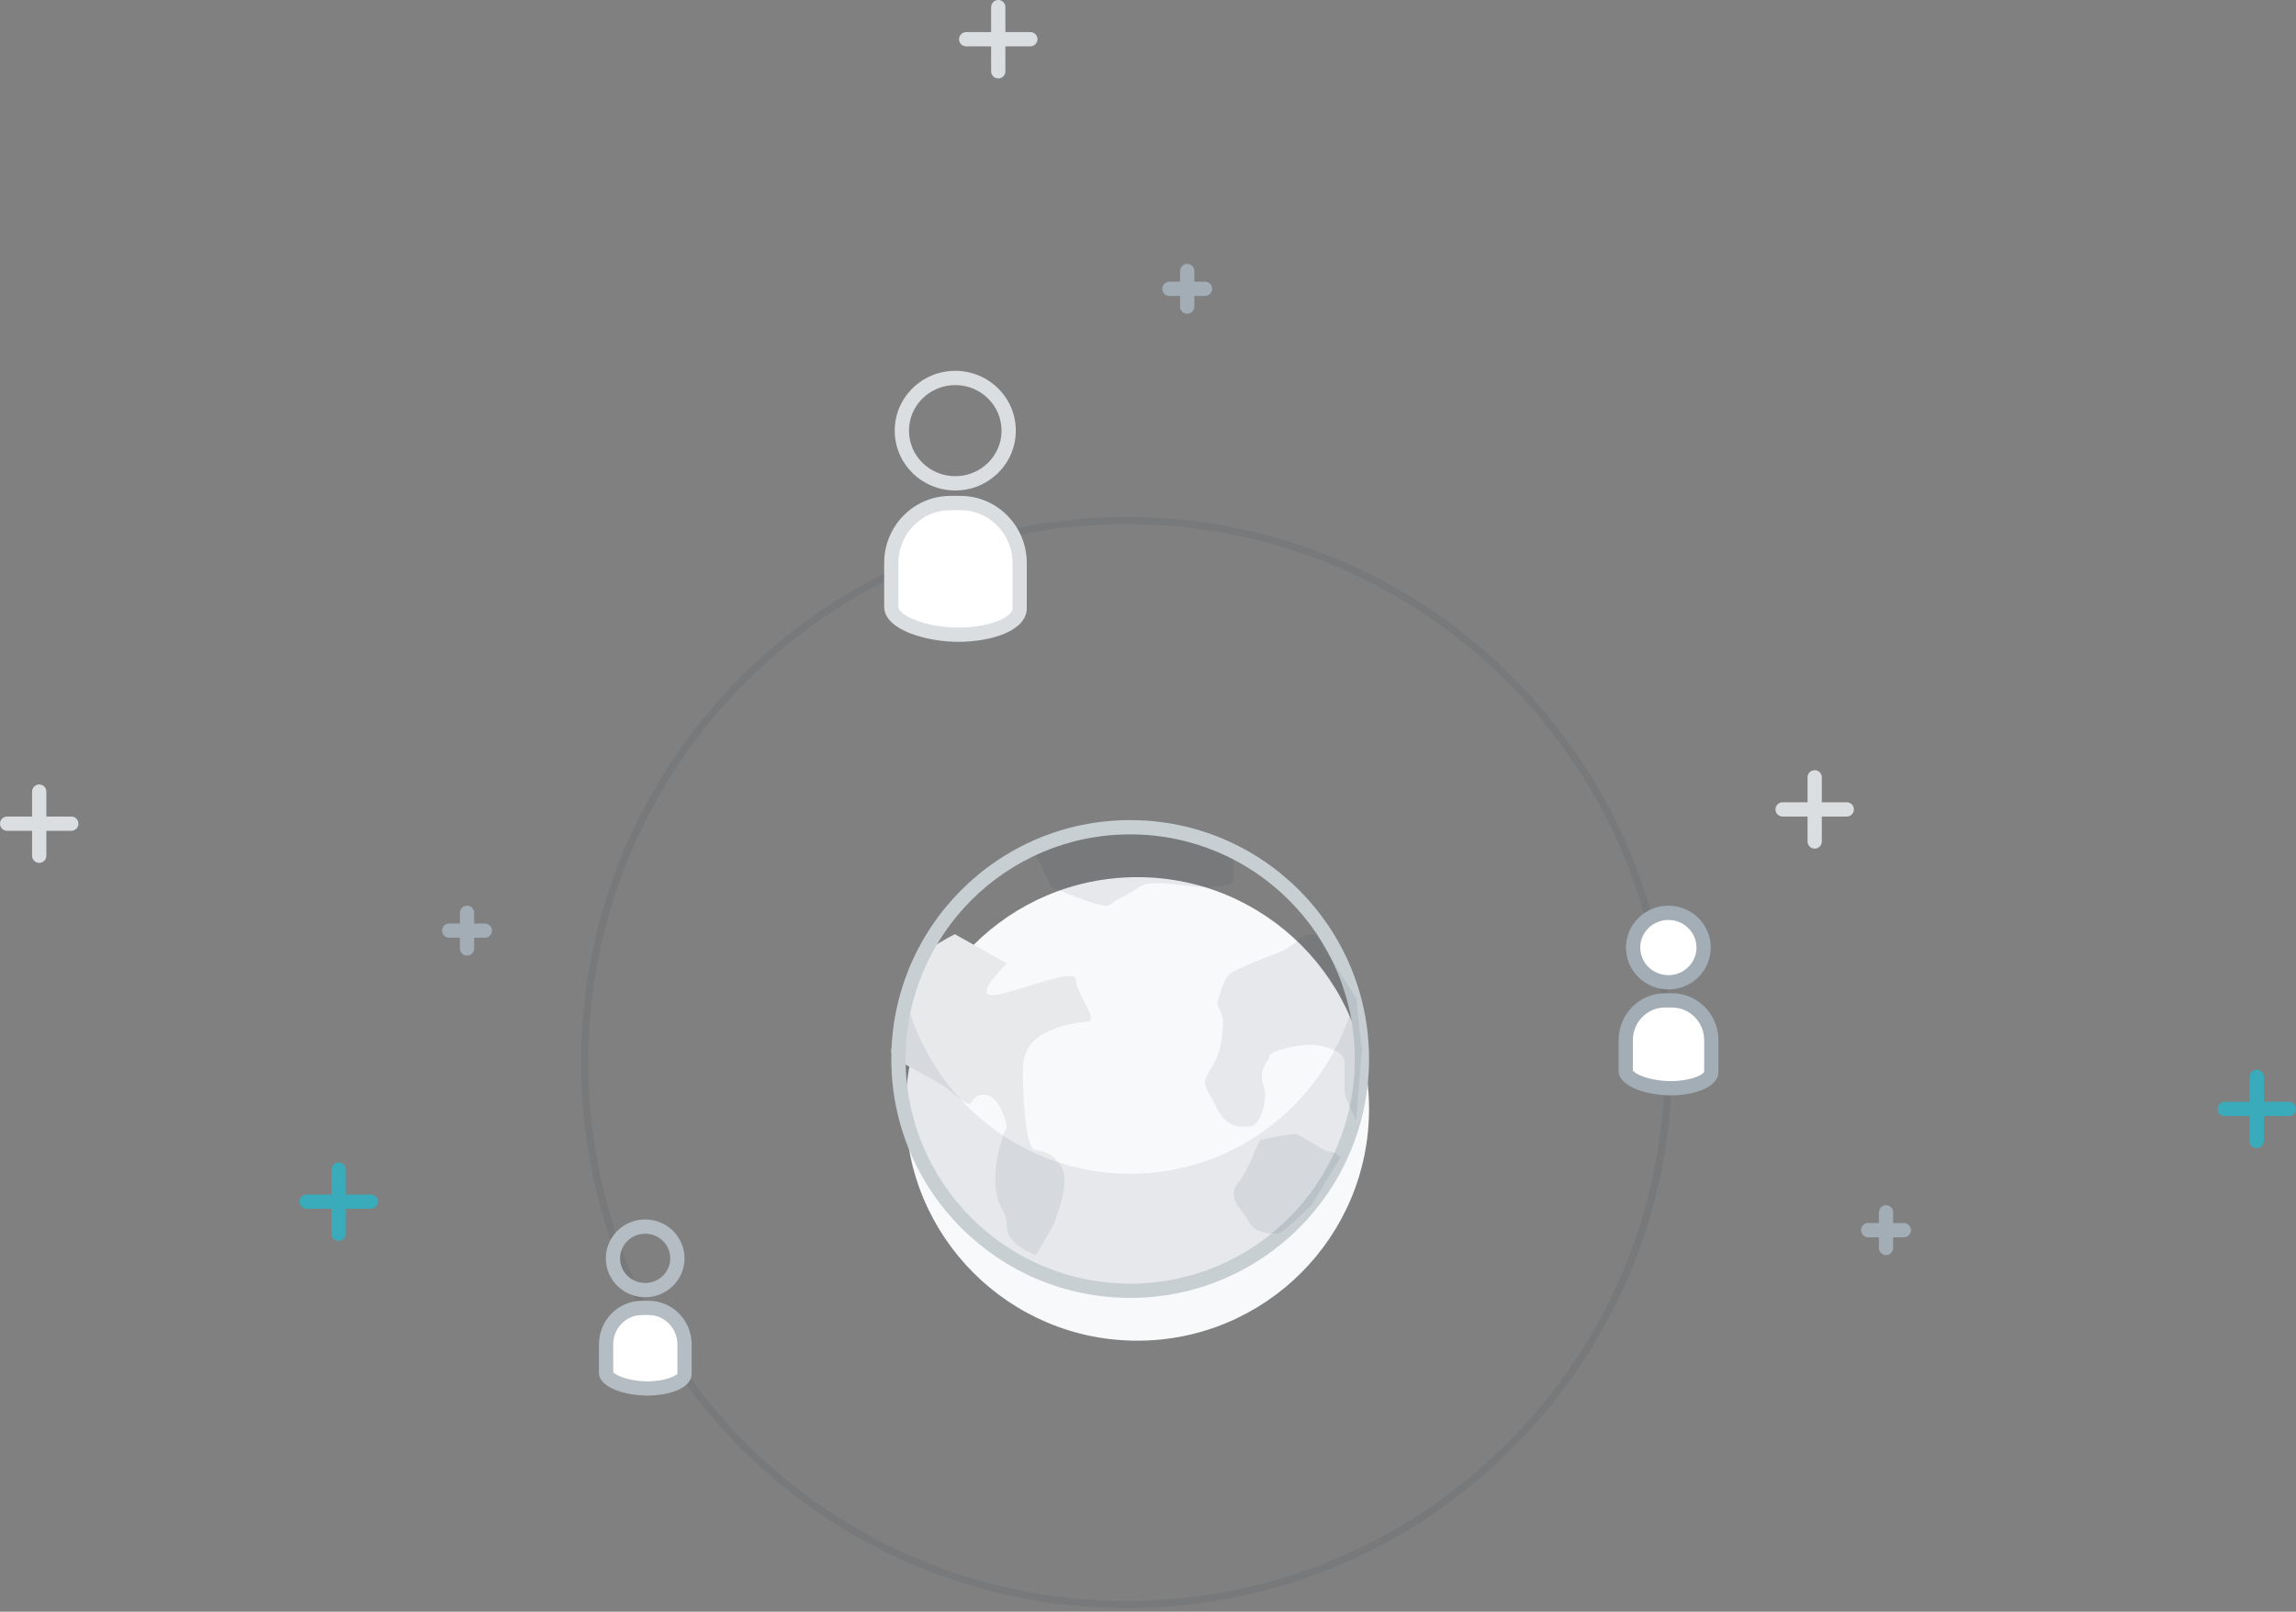 <svg xmlns="http://www.w3.org/2000/svg" width="322" height="226" viewBox="0 0 322 226">
  <rect x="0" y="0" width="322" height="226" fill="#808080" stroke="none"/>
  <g fill="none" fill-rule="evenodd" transform="translate(-27 -2)">
    <rect width="370.15" height="253" rx="8"/>
    <g transform="translate(27 2)">
      <g transform="translate(125 115)">
        <circle cx="34.5" cy="40.5" r="32.5" fill="#F8F9FA"/>
        <path fill="#173145" fill-opacity=".08" d="M20,4.343 C21.647,7.687 22.471,9.358 22.471,9.358 C22.471,9.358 29.882,12.702 30.706,11.866 C31.529,11.03 33.176,10.545 34.824,9.358 C36.471,8.172 41.412,9.358 43.059,9.358 C44.706,9.358 48,9.492 48,8.172 C48,6.851 48,6.015 48,5.179 C48,4.343 46.353,1.836 43.882,1.836 C41.412,1.836 32.353,1 31.529,1 C30.706,1 25.765,1.836 24.941,1.836 C24.392,1.836 22.745,2.672 20,4.343 Z"/>
        <path fill="#E7E9EB" d="M8.912,16 L16.204,20.091 C12.423,23.909 12.423,25.273 16.204,24.182 C21.875,22.545 25.926,20.909 25.926,22.545 C25.926,24.182 29.167,28.273 27.546,28.273 C25.926,28.273 22.053,29.091 20.255,30.727 C18.456,32.364 18.456,34 18.456,35.636 C18.456,37.273 18.634,46.273 20.255,46.273 C21.875,46.273 24.306,47.909 24.306,50.364 C24.306,52 23.765,54.182 22.685,56.909 L20.255,61 C17.554,59.909 16.204,58.545 16.204,56.909 C16.204,54.455 14.583,54.455 14.583,50.364 C14.583,46.273 16.204,43 16.204,43 C16.204,43 15.394,38.5 12.963,38.5 C10.532,38.5 12.153,41.364 8.912,38.5 C5.671,35.636 6.23456552e-17,34 0,32.364 C0,30.727 4.051,21.727 4.051,20.091 C4.051,19 5.671,17.636 8.912,16 Z"/>
        <path fill="#173145" fill-opacity=".08" d="M2.024,25 C5.632,39.147 18.356,49.6 33.5,49.6 C48.644,49.6 61.368,39.147 64.976,25 C65.645,27.621 66,30.369 66,33.2 C66,51.315 51.449,66 33.5,66 C15.551,66 1,51.315 1,33.2 C1,30.369 1.355,27.621 2.024,25 Z"/>
        <path fill="#C8CFD3" fill-rule="nonzero" d="M33.5,67 C14.998,67 0,52.002 0,33.5 C0,14.998 14.998,0 33.5,0 C52.002,0 67,14.998 67,33.5 C67,52.002 52.002,67 33.5,67 Z M33.5,65 C50.897,65 65,50.897 65,33.5 C65,16.103 50.897,2 33.5,2 C16.103,2 2,16.103 2,33.5 C2,50.897 16.103,65 33.5,65 Z"/>
        <path fill="#173145" fill-opacity=".08" d="M45.697 25.785C46.239 23.611 46.78 22.252 47.322 21.708 47.863 21.164 50.299 20.077 54.631 18.446 55.713 17.903 56.525 17.359 57.067 16.815 57.608 16.272 58.42 16 59.503 16L65.188 24.97 66 32.309 65.188 42.094C64.105 39.919 63.564 38.56 63.564 38.017 63.564 37.201 63.564 35.57 63.564 33.94 63.564 32.309 60.315 31.493 58.691 31.493 57.067 31.493 53.006 32.309 53.006 33.124 53.006 33.94 51.382 34.755 52.194 37.201 53.006 39.648 51.382 42.909 50.57 42.909 49.758 42.909 47.322 43.725 45.697 40.463 44.073 37.201 43.261 37.201 44.885 34.755 46.51 32.309 46.51 29.047 46.51 28.232 46.51 27.688 46.239 26.872 45.697 25.785zM51.754 44.824C54.431 44.275 56.038 44 56.574 44 57.377 44 60.59 46.471 61.393 46.471 61.929 46.471 62.464 46.745 63 47.294 60.322 51.686 58.983 53.882 58.983 53.882 58.983 53.882 54.967 58 54.164 58 53.36 58 50.95 58 50.147 56.353 49.344 54.706 46.934 53.059 48.54 51 50.147 48.941 50.95 46.471 50.95 46.471 50.95 46.471 51.218 45.922 51.754 44.824z"/>
      </g>
      <path fill="#173145" fill-opacity=".08" fill-rule="nonzero" d="M158,225.5 C115.75,225.5 81.5,191.25 81.5,149 C81.5,106.75 115.75,72.5 158,72.5 C200.25,72.5 234.5,106.75 234.5,149 C234.5,191.25 200.25,225.5 158,225.5 Z M158,224.5 C199.697,224.5 233.5,190.697 233.5,149 C233.5,107.303 199.697,73.5 158,73.5 C116.303,73.5 82.5,107.303 82.5,149 C82.5,190.697 116.303,224.5 158,224.5 Z"/>
      <path fill="#A2ADB5" fill-rule="nonzero" d="M227,145.865 C227,142.226 229.901,139.277 233.508,139.277 L234.492,139.277 C238.086,139.277 241,142.234 241,145.865 L241,150.289 C241,152.585 237.371,153.6 234.282,153.6 C231.192,153.6 227,152.445 227,150.156 L227,145.865 Z M233.979,138.743 C230.696,138.743 228.035,136.114 228.035,132.872 C228.035,129.629 230.696,127 233.979,127 C237.262,127 239.923,129.629 239.923,132.872 C239.923,136.114 237.262,138.743 233.979,138.743 Z"/>
      <path fill="#FFF" d="M233.979 136.743C236.163 136.743 237.923 135.004 237.923 132.872 237.923 130.739 236.163 129 233.979 129 231.796 129 230.035 130.739 230.035 132.872 230.035 135.004 231.796 136.743 233.979 136.743zM229 145.865L229 150.156C229 150.128 229.003 150.133 229.099 150.228 229.315 150.438 229.703 150.67 230.226 150.88 231.35 151.33 232.9 151.6 234.282 151.6 235.668 151.6 237.062 151.364 238.028 150.96 238.456 150.782 238.759 150.587 238.92 150.414 238.992 150.336 239 150.317 239 150.289L239 145.865C239 143.33 236.973 141.277 234.492 141.277L233.508 141.277C231.016 141.277 229 143.32 229 145.865z"/>
      <path fill="#DADEE1" fill-rule="nonzero" d="M124,78.949 C124,73.752 128.144,69.538 133.297,69.538 L134.703,69.538 C139.837,69.538 144,73.762 144,78.949 L144,85.271 C144,88.55 138.816,90 134.402,90 C129.989,90 124,88.349 124,85.081 L124,78.949 Z M133.97,66.776 C137.561,66.776 140.462,63.91 140.462,60.388 C140.462,56.866 137.561,54 133.97,54 C130.38,54 127.479,56.866 127.479,60.388 C127.479,63.91 130.38,66.776 133.97,66.776 Z M133.97,68.776 C129.281,68.776 125.479,65.021 125.479,60.388 C125.479,55.755 129.281,52 133.97,52 C138.66,52 142.462,55.755 142.462,60.388 C142.462,65.021 138.66,68.776 133.97,68.776 Z"/>
      <path fill="#FFF" d="M126,78.949 L126,85.081 C126,86.37 130.066,88 134.402,88 C138.675,88 142,86.61 142,85.271 L142,78.949 C142,74.858 138.723,71.538 134.703,71.538 L133.297,71.538 C129.261,71.538 126,74.844 126,78.949 Z"/>
      <path fill="#B4BDC3" fill-rule="nonzero" d="M86,192.502 C86,192.47 85.997,192.446 86,192.437 L86,192.502 Z M84,188.517 C84,185.139 86.694,182.4 90.043,182.4 L90.957,182.4 C94.294,182.4 97,185.146 97,188.517 L97,192.626 C97,194.758 93.63,195.7 90.762,195.7 C87.893,195.7 84,194.627 84,192.502 L84,188.517 Z M90.481,179.904 C92.43,179.904 94,178.353 94,176.452 C94,174.551 92.43,173 90.481,173 C88.532,173 86.961,174.551 86.961,176.452 C86.961,178.353 88.532,179.904 90.481,179.904 Z M90.481,181.904 C87.432,181.904 84.961,179.463 84.961,176.452 C84.961,173.441 87.432,171 90.481,171 C93.529,171 96,173.441 96,176.452 C96,179.463 93.529,181.904 90.481,181.904 Z"/>
      <path fill="#FFF" d="M86.049,192.466 C86.235,192.647 86.579,192.853 87.049,193.042 C88.074,193.452 89.496,193.7 90.762,193.7 C92.032,193.7 93.307,193.484 94.185,193.117 C94.826,192.849 95,192.662 95,192.626 L95,188.517 C95,186.242 93.182,184.4 90.957,184.4 L90.043,184.4 C87.808,184.4 86,186.233 86,188.517 L86,192.437 C86.004,192.426 86.016,192.434 86.049,192.466 Z"/>
      <path fill="#DADEE1" fill-rule="nonzero" d="M0.5,1 C0.5,0.448 0.948,0 1.5,0 C2.052,0 2.5,0.448 2.5,1 L2.5,10 C2.5,10.552 2.052,11 1.5,11 C0.948,11 0.5,10.552 0.5,10 L0.5,1 Z" transform="translate(4 110)"/>
      <g fill="#DADEE1" fill-rule="nonzero" transform="translate(134)">
        <path d="M5,1 C5,0.448 5.448,0 6,0 C6.552,0 7,0.448 7,1 L7,10 C7,10.552 6.552,11 6,11 C5.448,11 5,10.552 5,10 L5,1 Z"/>
        <path d="M5,1 C5,0.448 5.448,0 6,0 C6.552,0 7,0.448 7,1 L7,10 C7,10.552 6.552,11 6,11 C5.448,11 5,10.552 5,10 L5,1 Z" transform="rotate(90 6 5.5)"/>
      </g>
      <path fill="#DADEE1" fill-rule="nonzero" d="M0.5,1 C0.5,0.448 0.948,0 1.5,0 C2.052,0 2.5,0.448 2.5,1 L2.5,10 C2.5,10.552 2.052,11 1.5,11 C0.948,11 0.5,10.552 0.5,10 L0.5,1 Z" transform="translate(253 108)"/>
      <path fill="#39ABBB" fill-rule="nonzero" d="M0.5,1 C0.5,0.448 0.948,0 1.5,0 C2.052,0 2.5,0.448 2.5,1 L2.5,10 C2.5,10.552 2.052,11 1.5,11 C0.948,11 0.5,10.552 0.5,10 L0.5,1 Z" transform="translate(46 163)"/>
      <path fill="#39ABBB" fill-rule="nonzero" d="M0.5,1 C0.5,0.448 0.948,0 1.5,0 C2.052,0 2.5,0.448 2.5,1 L2.5,10 C2.5,10.552 2.052,11 1.5,11 C0.948,11 0.5,10.552 0.5,10 L0.5,1 Z" transform="translate(315 150)"/>
      <path fill="#A2ADB5" fill-rule="nonzero" d="M0.5,1 C0.5,0.448 0.948,0 1.5,0 C2.052,0 2.5,0.448 2.5,1 L2.5,6 C2.5,6.552 2.052,7 1.5,7 C0.948,7 0.5,6.552 0.5,6 L0.5,1 Z" transform="translate(64 127)"/>
      <path fill="#A2ADB5" fill-rule="nonzero" d="M0.5,1 C0.5,0.448 0.948,0 1.5,0 C2.052,0 2.5,0.448 2.5,1 L2.5,6 C2.5,6.552 2.052,7 1.5,7 C0.948,7 0.5,6.552 0.5,6 L0.5,1 Z" transform="translate(165 37)"/>
      <g fill-rule="nonzero" transform="translate(0 39)">
        <path fill="#A2ADB5" d="M263.5,131 C263.5,130.448 263.948,130 264.5,130 C265.052,130 265.5,130.448 265.5,131 L265.5,136 C265.5,136.552 265.052,137 264.5,137 C263.948,137 263.5,136.552 263.5,136 L263.5,131 Z"/>
        <path fill="#DADEE1" d="M4.5,72 C4.5,71.448 4.948,71 5.5,71 C6.052,71 6.5,71.448 6.5,72 L6.5,81 C6.5,81.552 6.052,82 5.5,82 C4.948,82 4.5,81.552 4.5,81 L4.5,72 Z" transform="rotate(90 5.5 76.5)"/>
        <path fill="#DADEE1" d="M253.5,70 C253.5,69.448 253.948,69 254.5,69 C255.052,69 255.5,69.448 255.5,70 L255.5,79 C255.5,79.552 255.052,80 254.5,80 C253.948,80 253.5,79.552 253.5,79 L253.5,70 Z" transform="rotate(90 254.5 74.5)"/>
        <path fill="#39ABBB" d="M46.5,125 C46.5,124.448 46.948,124 47.5,124 C48.052,124 48.5,124.448 48.5,125 L48.5,134 C48.5,134.552 48.052,135 47.5,135 C46.948,135 46.5,134.552 46.5,134 L46.5,125 Z" transform="rotate(90 47.5 129.5)"/>
        <path fill="#39ABBB" d="M315.5,112 C315.5,111.448 315.948,111 316.5,111 C317.052,111 317.5,111.448 317.5,112 L317.5,121 C317.5,121.552 317.052,122 316.5,122 C315.948,122 315.5,121.552 315.5,121 L315.5,112 Z" transform="rotate(90 316.5 116.5)"/>
        <path fill="#A2ADB5" d="M64.5,89 C64.5,88.448 64.948,88 65.5,88 C66.052,88 66.5,88.448 66.5,89 L66.5,94 C66.5,94.552 66.052,95 65.5,95 C64.948,95 64.5,94.552 64.5,94 L64.5,89 Z" transform="rotate(90 65.5 91.5)"/>
        <path fill="#A2ADB5" d="M165.5,-1 C165.5,-1.552 165.948,-2 166.5,-2 C167.052,-2 167.5,-1.552 167.5,-1 L167.5,4 C167.5,4.552 167.052,5 166.5,5 C165.948,5 165.5,4.552 165.5,4 L165.5,-1 Z" transform="rotate(90 166.5 1.5)"/>
        <path fill="#A2ADB5" d="M263.5,131 C263.5,130.448 263.948,130 264.5,130 C265.052,130 265.5,130.448 265.5,131 L265.5,136 C265.5,136.552 265.052,137 264.5,137 C263.948,137 263.5,136.552 263.5,136 L263.5,131 Z" transform="rotate(90 264.5 133.5)"/>
      </g>
    </g>
  </g>
</svg>
